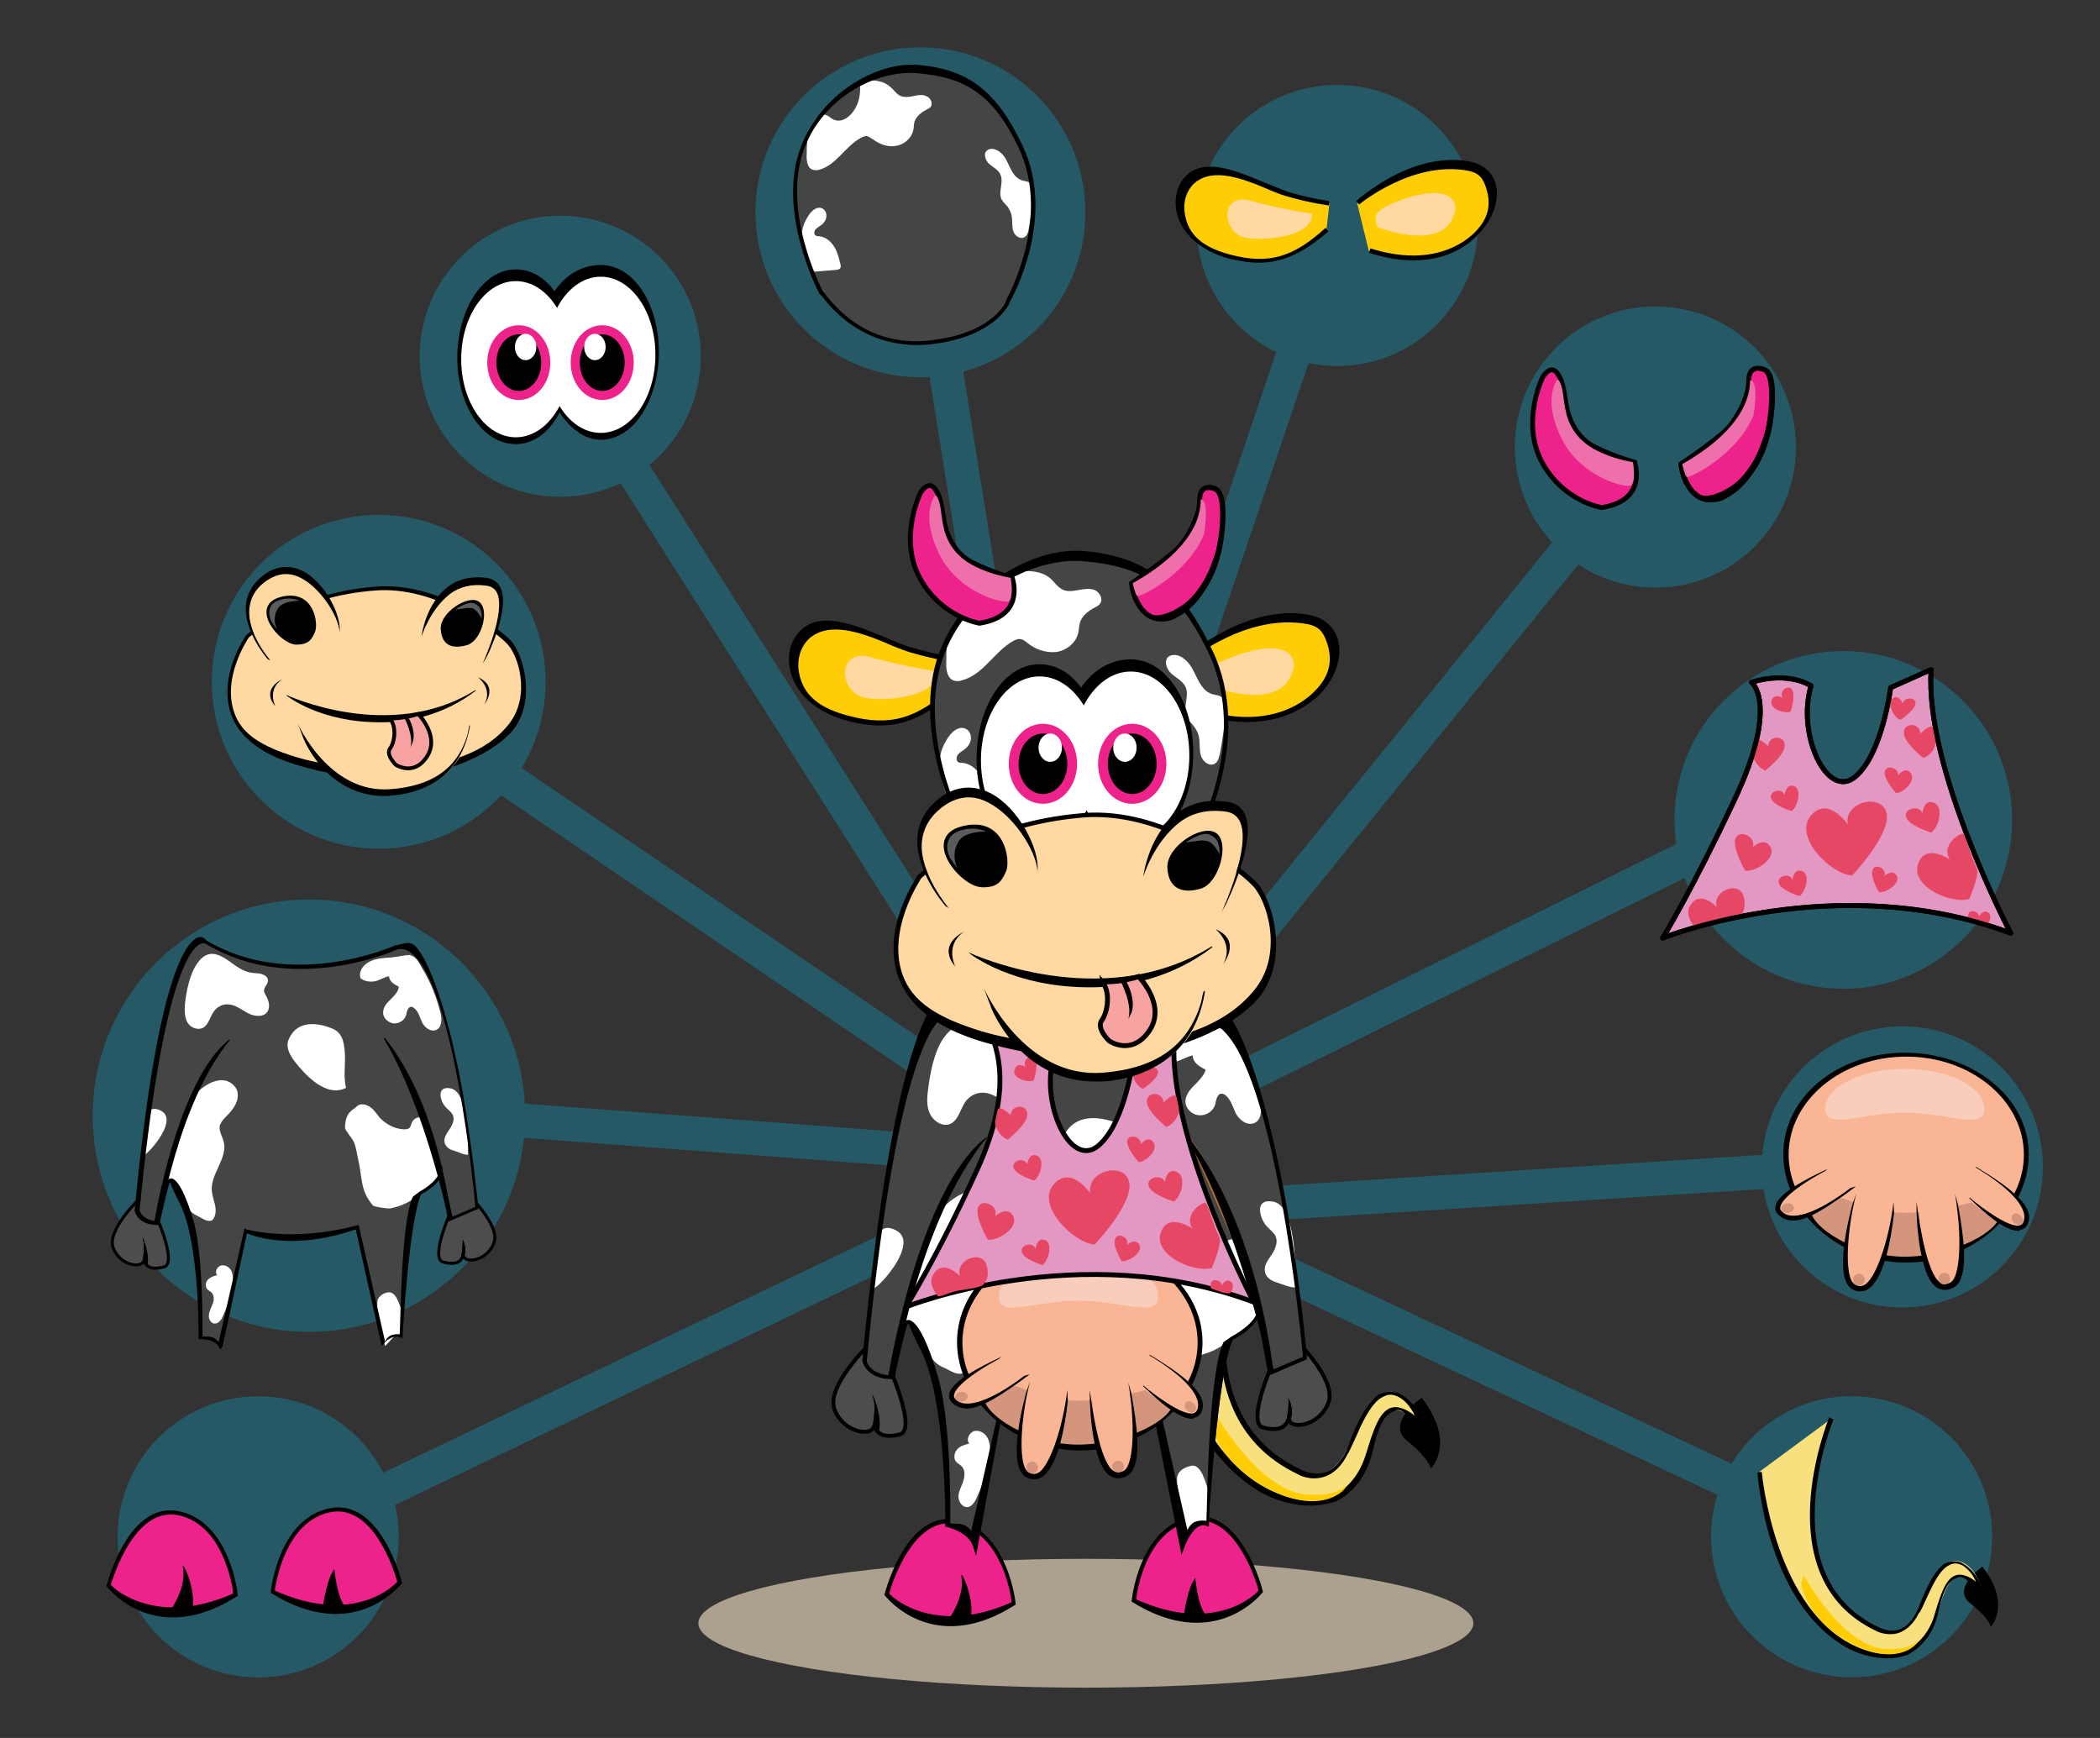 <?xml version="1.0" encoding="utf-8"?>
<!-- Generator: Adobe Illustrator 22.1.0, SVG Export Plug-In . SVG Version: 6.00 Build 0)  -->
<svg version="1.1" id="stripes" xmlns="http://www.w3.org/2000/svg" xmlns:xlink="http://www.w3.org/1999/xlink" x="0px" y="0px"
	 viewBox="0 0 430.3 356.1" style="enable-background:new 0 0 430.3 356.1;" xml:space="preserve">
<rect x="0" y="0" width="430.3" height="356.1" fill="#333333" stroke="none"/>
<style type="text/css">
	.st0{fill:#ACA08E;}
	.st1{opacity:0.3;}
	.st2{fill:#00B3DB;}
	.st3{fill:none;stroke:#00B3DB;stroke-width:7;stroke-miterlimit:10;}
	.st4{fill:#F7E07D;}
	.st5{fill:#FFCD05;}
	.st6{fill:#4D4D4F;stroke:#000000;stroke-width:0.795;stroke-miterlimit:10;}
	.st7{fill:#ED228B;}
	.st8{fill:#444545;}
	.st9{fill:#FFFFFF;}
	.st10{fill:#BA6E29;}
	.st11{fill:#4D4D4F;stroke:#000000;stroke-width:0.612;stroke-miterlimit:10;}
	.st12{fill:#FAB594;}
	.st13{fill:#D3957C;}
	.st14{fill:#F8CDBC;}
	.st15{fill:#FFD8A2;}
	.st16{fill:#ED238B;stroke:#ED238B;stroke-width:4;stroke-miterlimit:10;}
	.st17{fill:#ED238B;stroke:#ED238B;stroke-width:3.719;stroke-miterlimit:10;}
	.st18{fill:#E298C2;stroke:#000000;stroke-linecap:round;stroke-linejoin:round;stroke-miterlimit:10;}
	.st19{fill:#78993D;stroke:#000000;stroke-miterlimit:10;}
	.st20{fill:#E64765;}
	.st21{fill:none;stroke:#000000;stroke-linecap:round;stroke-linejoin:round;stroke-miterlimit:10;}
	.st22{fill:none;stroke:#000000;stroke-miterlimit:10;}
	.st23{stroke:#000000;stroke-miterlimit:10;}
	.st24{fill:#5A5B5D;}
	.st25{fill:#F7A3A2;stroke:#000000;stroke-miterlimit:10;}
	.st26{fill:#F7A3A2;}
	.st27{stroke:#000000;stroke-width:0.78;stroke-miterlimit:10;}
	.st28{fill:#F7A3A2;stroke:#000000;stroke-width:0.78;stroke-miterlimit:10;}
	.st29{fill:#ED238B;stroke:#000000;stroke-miterlimit:10;}
	.st30{fill:#EE70AB;}
</style>
<ellipse class="st0" cx="222.5" cy="332.6" rx="79.4" ry="13.2"/>
<g class="st1">
	<circle class="st2" cx="63.3" cy="228.6" r="44.3"/>
	<circle class="st2" cx="52.9" cy="314.9" r="28.8"/>
	<circle class="st2" cx="77.6" cy="139.7" r="34.2"/>
	<circle class="st2" cx="114.8" cy="73" r="28.8"/>
	<circle class="st2" cx="188.6" cy="43.5" r="33.8"/>
	<circle class="st2" cx="274" cy="46.2" r="28.8"/>
	<circle class="st2" cx="339.2" cy="91.6" r="28.8"/>
	<circle class="st2" cx="377.7" cy="168" r="34.6"/>
	<circle class="st2" cx="389.8" cy="239.1" r="28.8"/>
	
		<ellipse transform="matrix(0.16 -0.987 0.987 0.16 7.884 639.059)" class="st2" cx="379.5" cy="314.9" rx="28.8" ry="28.8"/>
	<polyline class="st3" points="52.9,317.9 219.6,238.1 88.4,228.2 	"/>
	<polyline class="st3" points="77.6,141.7 219.6,238.1 114.8,73 	"/>
	<polyline class="st3" points="188.6,43.5 216.3,216.5 274,46.2 	"/>
	<polyline class="st3" points="338,92.1 219.6,238.1 372.1,162.7 	"/>
	<polyline class="st3" points="396.1,237.9 236.2,248.1 372.1,311.9 	"/>
</g>
<path d="M291.3,286.4c0,0-7.5,5.2-3,8.8c4.5,3.6,4.9,5.7,4.9,5.7S298.5,295.7,291.3,286.4z"/>
<g>
	<path class="st4" d="M255.2,250.6c0,0-16,38,11.2,50.8c0,0,5.8,3.2,9.4-4.1c0-0.1,0.1-0.2,0.2-0.3c1.1-2.1,2.1-4.6,3.2-6.7
		c1.2-2.2,2.5-4,4.3-4.8c3.5-1.5,7,2.6,7.6,6.3c0,0-3.5-3.6-5.9-2.7s-3.6,5.7-5,9.9c-1.3,4.3-6.6,12.4-18.5,7.6
		c-21-8.4-24-42.9-24-42.9"/>
	<path d="M268.5,308.5c-3.9,0-7.5-1.3-9.9-2.6c-19.6-11.1-21.5-41.9-21.5-42.3l1.1-0.1c0,0.3,3.2,34.3,23.6,42.5
		c4.4,1.8,8.2,1.9,11.4,0.4c3.5-1.6,5.5-5,6.4-7.6l0.4-1.2c1.3-4.2,2.5-8.2,4.9-9.1c1.7-0.6,3.7,0.5,5,1.6c-0.7-1.6-1.9-3.1-3.2-3.8
		c-1.1-0.6-2.1-0.7-3.1-0.2c-1.4,0.6-2.6,2-4,4.6c-0.6,1.1-1.2,2.4-1.7,3.6c-0.5,1.1-1,2.2-1.5,3.2c0,0.1-0.1,0.1-0.1,0.2
		c0,0,0,0.1-0.1,0.1c-1.2,2.5-2.9,4.2-4.9,4.8c-2.8,0.9-5.2-0.4-5.3-0.5c-27.3-12.9-11.6-51.1-11.4-51.5l1,0.4
		c-0.2,0.4-15.5,37.7,10.9,50.1c0,0,2.1,1.2,4.5,0.7c4-0.8,5.6-6.3,6-7.5c1.5-3.6,2.8-6,4.9-8.1c1-1,3.6-1.4,5-0.6
		c2.1,1.1,4.1,3.6,4.6,6.2l0.3,1.8l-1.2-1.3c-0.9-0.9-3-3.9-4.6-3.3c-1.9,0.7-3.3,1.7-4.9,9.1l-0.4,1.2c-0.9,2.8-3.2,6.5-6.9,8.3
		C272.2,308.1,270.4,308.5,268.5,308.5z"/>
</g>
<path class="st5" d="M248.3,288.5c0,0,9.8,18,20.5,17.8c0,0,4.5,0.2,6.5-1.5s-2.2,6-13.4,1.2c-11.6-5-13.6-13.5-14.1-14.5
	S248.3,288.5,248.3,288.5z"/>
<g>
	<path d="M406.2,321c0,0-6.4,4.4-2.5,7.5c3.9,3,4.2,4.8,4.2,4.8S412.3,328.9,406.2,321z"/>
	<g>
		<path class="st4" d="M375.5,290.5c0,0-13.6,32.3,9.5,43.2c0,0,5,2.7,8-3.5c0-0.1,0.1-0.2,0.1-0.3c0.9-1.7,1.8-3.9,2.7-5.7
			c1-1.9,2.1-3.4,3.6-4.1c3-1.3,5.9,2.2,6.5,5.3c0,0-3-3.1-5-2.3c-2,0.8-3.1,4.8-4.2,8.4S391.1,342,381,338
			c-17.8-7.2-20.4-36.5-20.4-36.5"/>
		<path d="M386.8,339.8c-3.3,0-6.4-1.1-8.4-2.2c-16.7-9.5-18.2-35.6-18.3-35.9l0.9-0.1c0,0.3,2.7,29.1,20.1,36.1
			c3.7,1.5,7,1.6,9.7,0.3c2.9-1.4,4.7-4.3,5.4-6.5l0.3-1c1.1-3.6,2.1-7,4.2-7.7c1.4-0.5,3.1,0.4,4.2,1.3c-0.6-1.4-1.6-2.6-2.7-3.3
			c-0.9-0.5-1.8-0.6-2.6-0.2c-1.2,0.5-2.2,1.7-3.4,3.9c-0.5,1-1,2-1.5,3.1c-0.4,0.9-0.8,1.8-1.3,2.7l-0.1,0.1c0,0,0,0.1-0.1,0.1
			c-1.1,2.2-2.5,3.5-4.2,4.1c-2.3,0.7-4.4-0.3-4.5-0.4c-23.2-10.9-9.8-43.4-9.7-43.8l0.9,0.4c-0.1,0.3-13.1,32,9.2,42.6
			c0,0,1.8,1,3.8,0.6c3.4-0.7,4.7-5.4,5.1-6.3c1.3-3.1,2.3-5.1,4.1-6.9c0.9-0.9,3.1-1.2,4.2-0.5c1.8,1,3.5,3,3.9,5.3l0.2,1.5
			l-1.1-1.1c-0.8-0.8-2.5-3.4-3.9-2.8c-1.6,0.6-2.8,1.4-4.2,7.8l-0.3,1c-0.7,2.4-2.7,5.5-5.9,7.1
			C389.9,339.4,388.4,339.8,386.8,339.8z"/>
	</g>
	<path class="st5" d="M369.6,322.8c0,0,8.3,15.3,17.4,15.1c0,0,3.8,0.2,5.5-1.3s-1.9,5.1-11.3,1c-9.9-4.2-11.6-11.4-12-12.3
		C368.8,324.5,369.6,322.8,369.6,322.8z"/>
</g>
<path class="st6" d="M265.2,274.2c0,0,8.8,8.5,7,13.2s-7.2,5.4-7.9,3.8c-0.7-1.6,0.3,2.8-5.5,1.3c-3.3-0.9,1.6-12.3,1.6-12.3
	S264.4,281.9,265.2,274.2z"/>
<path class="st6" d="M178,275.6c0,0-8.8,8.5-7,13.2s7.2,5.4,7.9,3.8c0.7-1.6-0.3,2.8,5.5,1.3c3.3-0.9-1.6-12.3-1.6-12.3
	S178.9,283.3,178,275.6z"/>
<g>
	<path class="st7" d="M232.3,327.9c0,0,1.4-14.3,11.5-16.7c10.1-2.3,14.5,14.7,14.5,14.7S249.2,338.4,232.3,327.9z"/>
	<path d="M245.2,332.5c-3.7,0-8.1-1.1-13.1-4.2l-0.2-0.1v-0.3c0-0.1,1.5-14.7,11.8-17c10.4-2.4,14.9,14.3,15,15l0.1,0.2l-0.1,0.2
		C258.6,326.4,253.9,332.5,245.2,332.5z M232.8,327.7c15.5,7,23.9-0.4,25.1-1.8c-0.5-1.9-4.9-16.3-14-14.2
		C234.9,313.8,233,325.8,232.8,327.7z"/>
</g>
<g>
	<path class="st7" d="M207.7,328.6c0,0-1.4-14.3-11.5-16.7c-10.1-2.3-14.5,14.7-14.5,14.7S190.8,339,207.7,328.6z"/>
	<path d="M194.8,333.2c-8.7,0-13.4-6.2-13.5-6.3l-0.1-0.2l0.1-0.2c0.2-0.7,4.6-17.4,15-15c10.3,2.4,11.8,16.9,11.8,17v0.3l-0.2,0.1
		C202.9,332.1,198.5,333.2,194.8,333.2z M182.2,326.5c1.2,1.5,10.1,8.5,25.1,1.8c-0.2-1.9-2.2-14-11.1-16
		C187.1,310.3,182.7,324.7,182.2,326.5z"/>
</g>
<g>
	<path d="M183.3,282.3L182,282c0.1-0.3,6.1-38.2,20.1-49v0.2C188,250.5,183.3,282,183.3,282.3z"/>
</g>
<path d="M178.8,292.2c0,0,0.8-3.7,0.1-5.9c-0.7-2.2,2,3.7,1.2,6.8C180.1,293.2,179.2,292.2,178.8,292.2z"/>
<path d="M263.6,291.3c-0.1,0.2,0.6-2.8,0.4-4.8c0,0,1.4,2.4,0.3,4.6C264.3,291.1,263.9,290.4,263.6,291.3z"/>
<path d="M194,332.4c0,0,3.8-5,3-9.3c-0.4-2.2,3,4.8,1.8,8.7C198.8,331.7,197.3,332.7,194,332.4z"/>
<path d="M242.5,331.5c0,0,0.7-5.9,2.4-8.2c0,0,0.7,7.6,3,8.2C247.9,331.5,245,332.3,242.5,331.5z"/>
<g>
	<g>
		<path class="st7" d="M48.3,326.8c0,0-1.4-14.3-11.5-16.7c-10.1-2.3-14.5,14.7-14.5,14.7S31.4,337.2,48.3,326.8z"/>
		<path d="M35.4,331.4c-8.7,0-13.4-6.2-13.5-6.3l-0.1-0.2l0.1-0.2c0.2-0.7,4.6-17.4,15-15c10.3,2.4,11.8,16.9,11.8,17v0.3l-0.2,0.1
			C43.5,330.3,39.1,331.4,35.4,331.4z M22.7,324.7c1.2,1.5,10.1,8.5,25.1,1.8c-0.2-1.9-2.2-14-11.1-16
			C27.7,308.5,23.3,322.9,22.7,324.7z"/>
	</g>
	<path d="M34.5,330.6c0,0,3.8-5,3-9.3c-0.4-2.2,3,4.8,1.8,8.7C39.4,329.9,37.9,330.9,34.5,330.6z"/>
</g>
<g>
	<g>
		<path class="st7" d="M55.9,326.1c0,0,1.4-14.3,11.5-16.7c10.1-2.3,14.5,14.7,14.5,14.7S72.8,336.6,55.9,326.1z"/>
		<path d="M68.8,330.7c-3.7,0-8.1-1.1-13.1-4.2l-0.2-0.1v-0.3c0-0.1,1.5-14.7,11.8-17c10.4-2.4,14.9,14.3,15,15l0.1,0.2l-0.1,0.2
			C82.2,324.5,77.5,330.7,68.8,330.7z M56.3,325.9c15.5,7,23.9-0.4,25.1-1.8c-0.5-1.9-4.9-16.3-14-14.2
			C58.5,312,56.6,324,56.3,325.9z"/>
	</g>
	<path d="M66.1,329.7c0,0,0.7-5.9,2.4-8.2c0,0,0.7,7.6,3,8.2C71.4,329.7,68.6,330.5,66.1,329.7z"/>
</g>
<path class="st8" d="M195.6,207.5c0,0-10.7-8.3-18.3,71.3c0,0,0.7,3.3,5.7,3.3c0,0,2.2-10.5,2.8-11.2c1-1,3.5,1.8,6.2,11.5
	s2.3,30,2.3,30s4.7,1,5.7,4.3l6.3-32.7c0,0,11,5.7,29.7-1l6.7,33.7c0,0,2-5.7,5-4.7c0,0,1.7-31,5-38c0,0,7.3-3.7,5.3-8l2.7,15l7-3
	c0,0-6.3-72-21.3-69.3C246.3,208.8,218.9,221.5,195.6,207.5z"/>
<path class="st9" d="M261.3,255.7c-0.6,1.7-2.5,3.1-2.1,4.9c0.2,1.1,1.2,1.8,2.2,2.1s3,1.2,4.1,1.1c0-4.7-0.1-16.9-4.7-17.6
	c-3.5-0.6-2.8,2.7-1.8,4.3C260,252.3,262.4,252.7,261.3,255.7z"/>
<path class="st9" d="M203.2,245.5c1,1.1,1.2,2.8,0.7,4.2c-0.5,1.4-1.4,2.6-2.5,3.6c-0.9,0.9-1.9,1.8-2,3c-0.2,1.3,0.7,2.5,1,3.8
	c1.3,4.5-3.5,8.6-3.2,13.3c0.1,1.4,0.6,2.7,0.9,4.1c0.2,1.4,0.1,2.9-0.9,3.9c-1.4,0.4-2.6-0.7-3.9-1.2c-3.7-1.6-3.5-5.8-5.7-7.3
	c-0.4-0.3-1-1.4-1.2-1.9c-0.5-0.8-1.1,2-1,1.1c1.2-7.2,2.9-14.9,5.7-21.6C192.8,246.7,199.4,241.3,203.2,245.5z"/>
<path class="st9" d="M235.7,251.1c0.9-1,2.5-0.8,3.6,0s1.8,1.9,2.6,2.9c1.6,1.8,4,2.9,6.4,3.1c0.6,0,1.2,0,1.6-0.4s0.4-0.9,0.6-1.4
	c0.5-1.3,2.5-1.9,3.3-0.8c0.3,0.3,0.4,0.7,0.5,1.1c0.9,2.8,1.8,5.6,2.7,8.4c0.4,1.2,0,1.8,0.8,2.8c1.8,2.4-2.4,5-4.2,6.5
	c-2.4,1.9-4.4,3.8-8.8,4.6c-0.7,0.1,0.2,0.5-0.5,0.4c-0.6-0.1-3.8-0.7-4.1-1.1c-3.4-4-2.7-7-3.9-12.2c-0.4-1.6-0.5-3.2-1.2-4.7
	c-0.3-0.7-2.4-3.2-2.4-3.7C232.8,256,235,251.8,235.7,251.1z"/>
<g>
	<path d="M183.3,282.3L182,282c0.1-0.3,6.1-38.2,20.1-49v0.2C188,250.5,183.3,282,183.3,282.3z"/>
</g>
<g>
	<path class="st10" d="M257.9,266.2c0,0-6.3-24-14.7-33.7"/>
	<path d="M260.1,280.8c-0.1-0.2-5.8-29-17.2-48l0.4-0.1c14.8,18.8,17.4,47.6,17.7,48.6L260.1,280.8z"/>
</g>
<path d="M178.8,292.2c0,0,0.8-3.7,0.1-5.9c-0.7-2.2,2,3.7,1.2,6.8C180.1,293.2,179.2,292.2,178.8,292.2z"/>
<path d="M263.6,291.3c-0.1,0.2,0.6-2.8,0.4-4.8c0,0,1.4,2.4,0.3,4.6C264.3,291.1,263.9,290.4,263.6,291.3z"/>
<path class="st9" d="M250.1,210.4c-1.3,2.5-5.7,3-5.7,5.8c0,3,4.9,3.1,6.7,5.6c0.8,1.2,0.9,2.7,1.4,4.1c0.5,1.3,2.2,2.5,3.4,1.6
	c0.4-3.9-4.4-9.7-6.5-14.5"/>
<path class="st9" d="M244.6,211.4c-1.9,0.2-3.9,0.3-5.5,1.1c-1.7,0.9-2.9,2.7-2.2,4.4c1.2,0.8,2.8,1,4.2,0.6
	c1.6-0.5,3.3-1.8,4.8-1.1c1.2,0.5,1.5,2.1,1,3.2s-1.4,2-2.3,2.9s-1.7,2-1.7,3.2c0,1.4,1.3,2.7,2.7,2.8c1.5,0.2,3-0.8,3.4-2.2
	c0.2-0.9,0.4-2.3,1.4-2.2c0.3,0,0.5,0.2,0.7,0.3c1.1,0.9,1.5,2.4,2.1,3.7c0.7,1.3,2.1,2.5,3.6,2.1c1.7-0.5,1.8-2.8,1.4-4.4
	c-1-4.2-2.6-8.3-4.9-12.1C250.6,209.2,249.7,211,244.6,211.4z"/>
<path class="st9" d="M190.1,223.8c-0.2,1.6-0.2,3.3,0.6,4.7c0.8,1.4,2.5,2.4,4,1.8c1.8-0.8,2.1-3.3,3.3-4.8c0.9-1.1,2.3-1.7,3.6-1.6
	c1.9,0.1,3.5,1.5,5.1,2.3c1.7,0.9,4.1,1.1,5.2-0.5c0.8-1.2,0.4-2.8-0.3-4.1c-0.3-0.5-0.6-1-0.6-1.6c0-1,1-1.7,1.1-2.7
	c0-1.5-1.9-2-3.4-2c-2.9-0.1-4.7-1.5-7-3.2c-3-2.1-5.7-3.1-8.3,0.5C191.3,215.6,190.5,220.3,190.1,223.8z"/>
<path class="st9" d="M229.8,230.5c2.7,1.2,2.9,4.6,3,7.4c0.1,2.7-0.4,5.5,0.2,8.2c-4.4,2.4-9.4-1.9-12.6-5.7c-1.7-2-3.7-4.6-2.7-7
	C220.6,225.9,229.8,230.5,229.8,230.5z"/>
<path class="st9" d="M202.4,294.7c-0.5-1-1.6-1.7-2.7-1.5c-1.1,0.3-1.8,1.7-1.1,2.6c-0.9,0.2-1.9,0.5-2.5,1.2s-0.8,1.9-0.1,2.6
	c0.3,0.3,0.7,0.5,1,0.8c0.8,0.7,0.7,2,0.4,3c-0.3,1-0.9,2-1,3c-0.1,1.1,0.6,2.3,1.6,2.4c1.1,0.1,1.8-1.1,2.2-2.1
	C201.5,303.9,203.9,297.8,202.4,294.7z"/>
<path class="st9" d="M179,263.8c0.6-2.8-1.3-14.8,4.6-11.7C188.9,254.8,178.7,265.3,179,263.8z"/>
<path class="st9" d="M241.4,307.5c-0.1-1.2-0.1-2.3-0.2-3.5c0-0.6-0.1-1.2,0.1-1.7c0.3-0.9,1.2-1.5,2.2-1.8c0.3-0.1,0.7-0.2,1-0.2
	c0.9,0.1,1.5,1,1.9,1.8c1.2,2.7,2,6,1.1,8.8c-0.2,0.7,0,0.2-0.1,0.3c-0.1,0.1,0.1,0.5,0,0.5c-0.7,0-1.8,0.1-2.3,0.7
	c-0.7,0.8-1.4,1.5-2.1,2.3c-0.7-3.3-1.6-6.5-2.6-9.7"/>
<path d="M200,318.8l-0.6-1.9c-0.9-3-5.3-4-5.3-4l-0.4-0.1v-0.4c0-0.2,0.2-25.5-5-35.7c-4-7.8-1.7-5.2-2.5-5.4c-0.1,0-0.1,0-0.2,0
	c-0.4,0.6-1.8,6.7-2.7,10.9l-0.1,0.4h-0.4c-5.3,0-6.1-3.7-6.1-3.7v-0.1v-0.1c5.6-58.6,12.9-73.4,16.7-75c1.3-0.5,2.2,3.2,2.3,3.4
	c22.8,13.7,49.9,1.4,50.2,1.3h0.1c1.5-0.3,3.4-2.5,4.8-1.4c3.8,3,9.2,19.3,12.9,40.5c2.8,15.7,4.1,30.5,4.1,30.7v0.3l-7.9,3.4
	l-2.1-11.9c-1.3,2.4-4.4,4.2-5.2,4.5c-3.2,7.1-4.9,37.4-4.9,37.7v0.6l-0.6-0.2c-2.5-0.8-4.4,4.3-4.4,4.4l-0.6,1.6l-6.9-34.8
	c-16.2,5.6-26.5,2.1-29,1.1L200,318.8z M194.7,312.1c1,0.3,2.9-0.4,4.3,1.6l6.9-30.3l0.6,0.3c0.1,0.1,12,3.5,29.3-1l0.5-0.2l7,31
	c0.8-1.6,1.8-2.1,3.9-1.9c0.2-4.3,0.4-30.1,3.5-36.6l1.6-1.1l0.1-0.1c0.1,0,5.1-2.6,5.4-5.7l-1-5.4l1.2,4.1c0.3,0.7,0.4,1.2,0.3,1.8
	l2.6,12l6.1-2.6c-0.5-4.8-5.7-58.8-17.1-67.5c-1.2-0.9-2.4-1.3-3.6-1.1c-1.5,0.7-28.3,12.3-51.1-1.4l0,0c0,0-0.5-0.4-1.4,0
	c-2.9,1.3-10.4,10.9-16.2,70.9c0.1,0.4,0.9,2.7,4.8,2.9c0.7-3.4,2.3-10.4,2.9-11c0.3-0.3,0.7-0.4,1.1-0.3c1.7,0.5,3.9,4.9,5.9,12
	C194.8,291.3,194.8,309.3,194.7,312.1z"/>
<g>
	<path class="st11" d="M95.8,244.6c0,0,6.8,6.5,5.4,10.1c-1.4,3.6-5.5,4.1-6.1,2.9s0.3,2.2-4.3,1c-2.6-0.7,1.2-9.5,1.2-9.5
		S95.1,250.5,95.8,244.6z"/>
	<path class="st11" d="M28.6,245.6c0,0-6.8,6.5-5.4,10.1c1.4,3.6,5.5,4.1,6.1,2.9s-0.3,2.2,4.3,1c2.6-0.7-1.2-9.5-1.2-9.5
		S29.2,251.6,28.6,245.6z"/>
	<g>
		<path d="M32.6,250.8l-1-0.2c0-0.2,4.7-29.4,15.5-37.7v0.2C36.3,226.3,32.7,250.6,32.6,250.8z"/>
	</g>
	<path d="M29.2,258.5c0,0,0.6-2.9,0.1-4.5c-0.5-1.7,1.5,2.8,0.9,5.3C30.2,259.2,29.5,258.5,29.2,258.5z"/>
	<path d="M94.5,257.7c-0.1,0.2,0.4-2.2,0.3-3.7c0,0,1.1,1.9,0.2,3.6C95.1,257.6,94.8,257.1,94.5,257.7z"/>
	<path class="st8" d="M42.1,193.2c0,0-8.2-6.4-14.1,55c0,0,0.5,2.6,4.4,2.6c0,0,1.7-8.1,2.2-8.6c0.7-0.7,2.7,1.4,4.8,8.9
		c2.1,7.5,1.8,23.1,1.8,23.1s3.6-0.2,4.4,2.3l4.9-24.2c0,0,8.5,4.4,22.9-0.8l5.1,23.9c0,0,1.5-2.4,3.9-1.6c0,0,1.3-23.9,3.9-29.3
		c0,0,5.6-2.8,4.1-6.2l2.1,11.6l5.4-2.3c0,0-4.9-55.5-16.4-53.4C81.2,194.2,60.1,204,42.1,193.2z"/>
	<path class="st9" d="M92.7,230.3c-0.5,1.3-1.9,2.4-1.6,3.8c0.2,0.8,0.9,1.4,1.7,1.6s2.3,1,3.1,0.9c0-3.6-0.1-13-3.6-13.6
		c-2.7-0.5-2.2,2.1-1.4,3.3C91.8,227.7,93.6,228.1,92.7,230.3z"/>
	<path class="st9" d="M48,222.5c0.8,0.8,0.9,2.1,0.5,3.2s-1.1,2-1.9,2.8c-0.7,0.7-1.4,1.4-1.6,2.3c-0.1,1,0.5,2,0.8,3
		c1,3.4-2.7,6.7-2.4,10.2c0.1,1.1,0.5,2.1,0.7,3.1c0.2,1.1,0.1,2.3-0.7,3c-1.1,0.3-2-0.5-3-1c-2.8-1.2-2.7-4.5-4.4-5.6
		c-0.3-0.2-0.7-1.1-1-1.4c-0.4-0.6-0.9,1.5-0.8,0.8c0.9-5.6,2.2-11.4,4.4-16.6C39.9,223.4,45.1,219.3,48,222.5z"/>
	<path class="st9" d="M73,226.8c0.7-0.8,1.9-0.6,2.8,0s1.4,1.5,2,2.2c1.3,1.4,3.1,2.3,4.9,2.4c0.4,0,0.9,0,1.2-0.3s0.3-0.7,0.5-1.1
		c0.4-1,1.9-1.5,2.6-0.6c0.2,0.2,0.3,0.6,0.4,0.9c0.7,2.2,1.4,4.3,2,6.5c0.3,0.9,0,1.4,0.6,2.2c1.4,1.8-1.8,3.8-3.2,5
		c-1.8,1.5-3.4,2.9-6.8,3.6c-0.5,0.1-3.3-0.3-3.6-0.6c-2.6-3.1-2.1-5.4-3-9.4c-0.3-1.2-0.4-2.5-0.9-3.6c-0.2-0.6-1.8-2.4-1.8-2.9
		C70.7,227.7,72.5,227.4,73,226.8z"/>
	<g>
		<path d="M32.6,250.8l-1-0.2c0-0.2,4.7-29.4,15.5-37.7v0.2C36.3,226.3,32.7,250.6,32.6,250.8z"/>
	</g>
	<g>
		<path class="st10" d="M78.9,212.5"/>
		<path class="st10" d="M90.2,238.4"/>
		<path d="M91.8,249.7c0-0.2-4.5-22.3-13.2-37h0.3c11.4,14.4,13.4,36.7,13.6,37.4L91.8,249.7z"/>
	</g>
	<path d="M29.2,258.5c0,0,0.6-2.9,0.1-4.5c-0.5-1.7,1.5,2.8,0.9,5.3C30.2,259.2,29.5,258.5,29.2,258.5z"/>
	<path d="M94.5,257.7c-0.1,0.2,0.4-2.2,0.3-3.7c0,0,1.1,1.9,0.2,3.6C95.1,257.6,94.8,257.1,94.5,257.7z"/>
	<path class="st9" d="M84.1,195.4c-1,1.9-4.4,2.3-4.4,4.5c0,2.3,3.8,2.4,5.1,4.3c0.6,0.9,0.7,2.1,1.1,3.1c0.4,1,1.7,1.9,2.6,1.2
		c0.3-3-3.4-7.4-5-11.2"/>
	<path class="st9" d="M79.9,196.2c-1.5,0.1-3,0.2-4.3,0.9c-1.3,0.7-2.2,2.1-1.7,3.4c0.9,0.6,2.1,0.8,3.2,0.5
		c1.3-0.4,2.5-1.4,3.7-0.8c0.9,0.4,1.1,1.6,0.8,2.5s-1.1,1.6-1.8,2.3c-0.7,0.7-1.3,1.5-1.3,2.5c0,1.1,1,2,2.1,2.2
		c1.1,0.1,2.3-0.6,2.6-1.7c0.2-0.7,0.3-1.7,1.1-1.7c0.2,0,0.4,0.1,0.6,0.3c0.9,0.7,1.1,1.9,1.6,2.9s1.6,1.9,2.7,1.6
		c1.3-0.4,1.4-2.1,1.1-3.4c-0.8-3.2-2-6.4-3.8-9.3C84.5,194.5,83.8,195.9,79.9,196.2z"/>
	<path class="st9" d="M37.9,205.7c-0.1,1.2-0.1,2.5,0.4,3.6s1.9,1.8,3.1,1.4c1.4-0.6,1.6-2.5,2.6-3.7c0.7-0.8,1.7-1.3,2.8-1.2
		c1.5,0.1,2.7,1.1,4,1.8c1.3,0.7,3.2,0.9,4-0.3c0.6-0.9,0.3-2.2-0.2-3.1c-0.2-0.4-0.5-0.8-0.5-1.2c0-0.8,0.8-1.3,0.8-2.1
		c0-1.1-1.5-1.5-2.6-1.5c-2.2-0.1-3.6-1.2-5.4-2.5c-2.3-1.6-4.4-2.4-6.4,0.4C38.9,199.4,38.2,203,37.9,205.7z"/>
	<path class="st9" d="M68.4,210.9c2.1,1,2.2,3.6,2.3,5.7c0,2.1-0.3,4.2,0.2,6.3c-3.4,1.8-7.2-1.4-9.7-4.4c-1.3-1.5-2.8-3.5-2.1-5.4
		C61.4,207.4,68.4,210.9,68.4,210.9z"/>
	<path class="st9" d="M47.4,260.4c-0.4-0.8-1.3-1.3-2.1-1.1c-0.8,0.2-1.4,1.3-0.8,2c-0.7,0.1-1.4,0.4-1.9,0.9s-0.6,1.4-0.1,2
		c0.2,0.2,0.6,0.4,0.8,0.6c0.6,0.6,0.6,1.5,0.3,2.3s-0.7,1.5-0.8,2.3s0.4,1.8,1.2,1.8s1.4-0.8,1.7-1.6
		C46.7,267.5,48.5,262.7,47.4,260.4z"/>
	<path class="st9" d="M29.4,236.6c0.4-2.2-1-11.4,3.6-9C37,229.7,29.1,237.8,29.4,236.6z"/>
	<path class="st9" d="M77.4,270.3c0-0.9-0.1-1.8-0.1-2.7c0-0.4,0-0.9,0.1-1.3c0.3-0.7,1-1.2,1.7-1.4c0.2-0.1,0.5-0.1,0.8-0.1
		c0.7,0.1,1.2,0.8,1.5,1.4c1,2.1,1.5,4.6,0.9,6.8c-0.2,0.5,0,0.2-0.1,0.2c-0.1,0.1,0.1,0.4,0,0.4c-0.6,0-1.4,0.1-1.7,0.5
		c-0.5,0.6-1.1,1.2-1.6,1.7c-0.5-2.5-1.2-5-2-7.5"/>
	<path d="M45.6,276l-0.5,0.5c-0.7-2.3-4.1-2.1-4.1-2.1l-0.3-0.1V274c0-0.2,0.2-19.6-3.9-27.5c-3.1-6-1.3-4-1.9-4.2
		c-0.1,0-0.1,0-0.1,0c-0.3,0.4-1.4,5.2-2.1,8.4l-0.1,0.3h-0.3c-4.1,0-4.7-2.8-4.7-2.9V248v-0.1c4.3-45.1,9.9-54.5,12.9-55.8
		c1-0.4,1.7,0.5,1.8,0.6c17.6,10.5,38.5,1.1,38.7,1h0.1c1.2-0.2,2.6-0.9,3.7-0.1c2.9,2.3,7.1,13.8,10,30.2
		c2.1,12.1,3.2,23.5,3.2,23.6v0.3l-6.1,2.6l-1.6-9.1c-1,1.9-3.4,3.2-4,3.5c-2.5,5.5-3.8,28.8-3.8,29v0.5L82,274
		c-1.9-0.6-3.4,1.3-3.4,1.4l-0.4,0.3l-5.3-23.8c-12.5,4.3-20.4,1.6-22.3,0.8L45.6,276z M41.5,273.8c0.8,0.2,2.2-0.3,3.3,1.2
		l5.3-23.3l0.4,0.2c0.1,0,9.3,2.7,22.6-0.8l0.4-0.1l5.4,23.9c0.6-1.2,1.4-1.6,3-1.5c0.2-3.3,0.3-23.2,2.7-28.2l1.2-0.9l0.1-0.1
		c0,0,3.9-2,4.2-4.4l-0.7-4.2l1,3.1c0.3,0.5,0.3,0.9,0.3,1.4l2,9.2l4.7-2c-0.3-3.7-4.4-45.3-13.1-52c-0.9-0.7-1.8-1-2.8-0.8
		c-1.1,0.5-21.8,9.5-39.3-1.1l0,0c0,0-0.4-0.3-1.1,0c-2.3,1-8,8.4-12.5,54.6c0.1,0.3,0.7,2.1,3.7,2.2c0.6-2.6,1.7-8,2.2-8.5
		c0.2-0.2,0.5-0.3,0.8-0.2c1.3,0.4,3,3.8,4.5,9.2C41.6,257.7,41.5,271.6,41.5,273.8z"/>
</g>
<ellipse class="st12" cx="221.3" cy="275.1" rx="24.6" ry="20.6"/>
<path d="M221.3,255c-13.3,0-24.1,9-24.1,20.1s10.8,20.1,24.1,20.1s24.1-9,24.1-20.1S234.6,255,221.3,255z M221.3,297.2
	c-13.9,0-25.2-10.5-25.2-22.2s11.1-20.8,24.9-20.8s25.4,9.1,25.4,20.8S235.2,297.2,221.3,297.2z"/>
<path class="st13" d="M201.5,285.9c0.2-7.1,9.8,1.3,19.5,1.1c12.8-0.2,18.8-5.8,19.5-0.4c0.6,4.1-9.9,9.4-19.6,9.4
	S201.4,290,201.5,285.9z"/>
<g>
	<path class="st12" d="M210.8,284.3c0,0-4.2,15.8-0.2,17.8c3.9,2.1,6.8-5.9,8-16.2"/>
	<path d="M211.9,303.1c-0.5,0-1.1-0.1-1.6-0.4c-4.2-2.2-0.4-16,0-17.5l0.8-2.2c-1.6,5.5-2.9,17.3-0.3,18.7c0.7,0.4,1.3,0.4,1.9,0.1
		c2.2-1.1,5-8.7,6-17l0.1,2.3c-0.7,6.2-2.3,14-5.6,15.7C212.8,303,212.3,303.1,211.9,303.1z"/>
</g>
<g>
	<path class="st12" d="M204.4,278c0,0-11.5,6-9.1,8.9s8.4,0.3,14.8-4.6"/>
	<path d="M198.2,288.6c-1.4,0-2.5-0.5-3.3-1.4c-0.4-0.5-0.5-1-0.4-1.6c0.6-3.2,9.8-7.1,10.7-7.6l-0.6,0.5c-2.4,1.2-8.7,5-9.1,7.3
		c-0.1,0.3,0,0.6,0.2,0.8c1.9,2.3,7.2,0.6,14.2-4.7l1.1-0.3C205.8,285.5,201.1,288.6,198.2,288.6z"/>
</g>
<g>
	<path class="st12" d="M234,284.3c0,0,9.9,8.4,11.7,5.1s-2.9-7.9-9.9-12"/>
	<path d="M244.2,290.7c-3.4,0-9.2-6-10-6.7l0.1-0.1c2,1.7,7.9,6.2,10.2,5.7c0.3-0.1,0.5-0.2,0.7-0.5c1.4-2.7-2.2-6.9-9.7-11.4
		l0.1-0.1c8.2,4.9,12.2,8.6,10.5,11.9c-0.3,0.5-0.8,0.9-1.4,1C244.5,290.7,244.4,290.7,244.2,290.7z"/>
</g>
<g>
	<path class="st12" d="M223.8,286c0,0,0.3,15.4,4.7,16.2c4.4,0.8,4.8-6.7,2.9-16.8"/>
	<path d="M229.1,302.9c-0.2,0-0.5,0-0.7-0.1c-4.7-0.9-5.1-15.1-5.1-16.8v-1.2c0.7,5.6,2.5,16.3,5.4,16.8c0.8,0.1,1.4,0,1.9-0.5
		c1.7-1.7,2-9.6,0.6-17.8l0.6,2.1c1.1,6.2,2.3,14-0.3,16.6C230.7,302.6,230,302.9,229.1,302.9z"/>
</g>
<ellipse transform="matrix(0.992 -0.126 0.126 0.992 -34.4 26.998)" class="st13" cx="196.9" cy="286.3" rx="1.3" ry="1"/>
<ellipse transform="matrix(0.707 -0.707 0.707 0.707 -132.418 256.962)" class="st13" cx="244" cy="288.3" rx="1" ry="1.3"/>
<circle class="st13" cx="211.5" cy="300.7" r="1.2"/>
<circle class="st13" cx="229.1" cy="300.5" r="1.2"/>
<path class="st14" d="M237.3,265.7c0,4.5-7.3,0.8-16.3,0.8s-16.3,3.7-16.3-0.8s7.3-8.2,16.3-8.2C230,257.6,237.3,261.2,237.3,265.7z
	"/>
<g>
	<ellipse class="st12" cx="390.6" cy="236.5" rx="24.6" ry="20.6"/>
	<path d="M390.6,216.5c-13.3,0-24.1,9-24.1,20.1s10.8,20.1,24.1,20.1c13.3,0,24.1-9,24.1-20.1S403.9,216.5,390.6,216.5z
		 M390.6,258.7c-13.9,0-25.2-10.5-25.2-22.2s11.1-20.8,24.9-20.8c13.8,0,25.4,9.1,25.4,20.8S404.5,258.7,390.6,258.7z"/>
	<path class="st13" d="M370.9,247.4c0.2-7.1,9.8,1.3,19.5,1.1c12.8-0.2,18.8-5.8,19.5-0.4c0.6,4.1-9.9,9.4-19.6,9.4
		C380.5,257.5,370.7,251.5,370.9,247.4z"/>
	<g>
		<path class="st12" d="M380.1,245.8c0,0-4.2,15.8-0.2,17.8c3.9,2.1,6.8-5.9,8-16.2"/>
		<path d="M381.2,264.6c-0.5,0-1.1-0.1-1.6-0.4c-4.2-2.2-0.4-16,0-17.5l0.8-2.2c-1.6,5.5-2.9,17.3-0.3,18.7c0.7,0.4,1.3,0.4,1.9,0.1
			c2.2-1.1,5-8.7,6-17l0.1,2.3c-0.7,6.2-2.3,14-5.6,15.7C382.2,264.5,381.7,264.6,381.2,264.6z"/>
	</g>
	<g>
		<path class="st12" d="M373.8,239.5c0,0-11.5,6-9.1,8.9s8.4,0.3,14.8-4.6"/>
		<path d="M367.5,250.1c-1.4,0-2.5-0.5-3.3-1.4c-0.4-0.5-0.5-1-0.4-1.6c0.6-3.2,9.8-7.1,10.7-7.6l-0.6,0.5c-2.4,1.2-8.7,5-9.1,7.3
			c-0.1,0.3,0,0.6,0.2,0.8c1.9,2.3,7.2,0.6,14.2-4.7l1.1-0.3C375.1,247,370.4,250.1,367.5,250.1z"/>
	</g>
	<g>
		<path class="st12" d="M403.3,245.8c0,0,9.9,8.4,11.7,5.1s-2.9-7.9-9.9-12"/>
		<path d="M413.5,252.2c-3.4,0-9.2-6-10-6.7l0.1-0.1c2,1.7,7.9,6.2,10.2,5.7c0.3-0.1,0.5-0.2,0.7-0.5c1.4-2.7-2.2-6.9-9.7-11.4
			l0.1-0.1c8.2,4.9,12.2,8.6,10.5,11.9c-0.3,0.5-0.8,0.9-1.4,1C413.9,252.1,413.7,252.2,413.5,252.2z"/>
	</g>
	<g>
		<path class="st12" d="M393.2,247.5c0,0,0.3,15.4,4.7,16.2c4.4,0.8,4.8-6.7,2.9-16.8"/>
		<path d="M398.5,264.3c-0.2,0-0.5,0-0.7-0.1c-4.7-0.9-5.1-15.1-5.1-16.8v-1.2c0.7,5.6,2.5,16.3,5.4,16.8c0.8,0.1,1.4,0,1.9-0.5
			c1.7-1.7,2-9.6,0.6-17.8l0.6,2.1c1.1,6.2,2.3,14-0.3,16.6C400,264.1,399.3,264.3,398.5,264.3z"/>
	</g>
	<ellipse transform="matrix(0.992 -0.126 0.126 0.992 -28.213 47.956)" class="st13" cx="366.2" cy="247.7" rx="1.3" ry="1"/>
	<ellipse transform="matrix(0.707 -0.707 0.707 0.707 -55.543 365.455)" class="st13" cx="413.4" cy="249.8" rx="1" ry="1.3"/>
	<circle class="st13" cx="380.9" cy="262.2" r="1.2"/>
	<circle class="st13" cx="398.4" cy="262" r="1.2"/>
	<path class="st14" d="M406.6,227.2c0,4.5-7.3,0.8-16.3,0.8s-16.3,3.7-16.3-0.8s7.3-8.2,16.3-8.2S406.6,222.7,406.6,227.2z"/>
</g>
<g>
	<path class="st5" d="M243.1,135.2c0,0,12.1-11.1,25-8.7c12.9,2.4,3.4,27.4-22.3,19.3"/>
	<path d="M254.1,147.9c-2.5-0.1-5.3-0.6-8.4-1.6l0.3-1c13.5,4.3,20.9-1.1,23.4-3.7c3.2-3.2,3.6-6.4,2.6-9.6c-0.7-2.2-1.5-3.6-4-4.1
		c-12.5-2.4-24.4,7.5-24.5,7.6l-0.7-0.7c0.1-0.1,3.1-2.9,7.8-5.3c4.3-2.3,10.9-4.8,17.7-3.5c2.9,0.6,5,2.3,5.8,4.9
		c1.1,3.6-0.4,8.1-3.9,11.6C268,144.5,262.9,148.4,254.1,147.9z"/>
</g>
<path class="st15" d="M247.6,140.4c0,0,14.7,6,17.3-2.9c1.2-3.9-2.7-6.7-12.9-2.7C246,137.1,247.1,138.5,247.6,140.4z"/>
<g>
	<path class="st5" d="M196,135.3c0,0-4.2-0.6-9.4-2.1c-5.9-1.7-16-8.1-21.5-4.4c-5.6,3.9-4.2,15,8.6,18.4c8.7,2.3,14.5,0.4,21.7-6.2
		"/>
	<path d="M179,148.6c-1.7-0.1-3.4-0.4-5.3-0.9c-6.6-1.7-11-5.8-11.9-10.9c-0.6-3.4,0.6-6.6,3.2-8.4c4.2-2.9,10.8-0.1,16.6,2.3
		c1.9,0.8,3.8,1.6,5.3,2c5.1,1.5,9.3,2.1,9.3,2.1l-0.1,1c0,0-4.3-0.6-9.5-2.1c-1.6-0.5-3.4-1.2-5.4-2.1c-5.3-2.2-10.9-3.9-14.7-1.3
		c-2.2,1.5-3.3,4.4-2.8,7.4c0.8,4.7,4.1,7.4,10.3,9c8.4,2.2,13.9,0.6,21.2-6.1l0.7,0.7C189.9,146.8,185,149,179,148.6z"/>
</g>
<path class="st15" d="M192.1,137.6c0,0-6.7-1-13.9-3c-6-1.6-6.6,5.7-2.1,8C178.9,144.1,192.6,143.2,192.1,137.6z"/>
<g>
	<g>
		<path class="st5" d="M278.1,41.7c0,0,11.1-10.2,22.8-7.9c11.8,2.2,3.1,25.1-20.4,17.7"/>
		<path d="M288.2,53.3c-2.3-0.1-4.8-0.6-7.7-1.5l0.3-0.9c12.4,3.9,19.1-1,21.4-3.3c2.9-2.9,3.3-5.8,2.4-8.8c-0.6-2-1.3-3.3-3.7-3.8
			c-11.4-2.2-22.3,6.8-22.4,6.9l-0.6-0.7c0.1-0.1,2.9-2.6,7.1-4.9c3.9-2.1,9.9-4.4,16.1-3.2c2.7,0.5,4.6,2.1,5.3,4.4
			c1,3.3-0.4,7.4-3.6,10.6C300.9,50.2,296.2,53.8,288.2,53.3z"/>
	</g>
	<path class="st15" d="M282.2,46.5c0,0,13.4,5.4,15.8-2.7c1.1-3.6-2.5-6.1-11.8-2.5C280.8,43.5,281.8,44.7,282.2,46.5z"/>
	<g>
		<path class="st5" d="M272.4,41.7c0,0-3.8-0.5-8.6-1.9c-5.4-1.6-14.7-7.4-19.6-4c-5.1,3.5-3.8,13.7,7.8,16.8
			c8,2.1,13.3,0.4,19.8-5.6"/>
		<path d="M256.8,53.8c-1.5-0.1-3.2-0.4-4.9-0.8c-6-1.6-10.1-5.3-10.9-10c-0.5-3.1,0.6-6.1,2.9-7.7c3.9-2.7,9.9-0.1,15.2,2.1
			c1.8,0.7,3.4,1.4,4.8,1.9c4.6,1.4,8.5,1.9,8.5,1.9l-0.1,0.9c0,0-3.9-0.5-8.7-1.9c-1.4-0.4-3.1-1.1-4.9-1.9c-4.8-2-10-3.6-13.4-1.2
			c-2,1.4-3,4-2.5,6.8c0.7,4.3,3.7,6.8,9.4,8.3c7.7,2,12.7,0.6,19.4-5.5l0.6,0.7C266.8,52.1,262.3,54.1,256.8,53.8z"/>
	</g>
	<path class="st15" d="M268.8,43.8c0,0-6.1-0.9-12.7-2.7c-5.5-1.5-6,5.2-1.9,7.3C256.7,49.7,269.3,48.9,268.8,43.8z"/>
</g>
<path class="st8" d="M197.6,170.5c0,0-10.9-20.3-4.7-36.7c5.3-14,19.5-21.1,29-20.3c12,1,19.3,6,26,20c8.8,18.5-3.1,38.9-3.1,38.9
	s-2.4,11.2-19.2,12.8C208.8,186.9,199,171.6,197.6,170.5z"/>
<path class="st9" d="M194.5,130.3c-0.6,1-0.6,4-0.6,5.1c-0.1,1.6,0.1,3.7,1.7,4.1c0.5,0.1,1,0.1,1.5-0.1c4.3-1.1,6.6-5.8,10.4-8
	c0.5-0.3,1.2-0.6,1.8-0.4c0.5,0.1,0.9,0.5,1.3,0.8c1.6,1.3,3.8,2,5.8,1.8c2.1-0.3,4-1.8,4.5-3.8c0.2-0.8,0.2-1.6,0.4-2.3
	c0.5-1.4,1.7-2.3,3-3c0.4-0.2,0.8-0.4,1.1-0.8c0.7-0.9,0-2.3-1.1-2.8c-1-0.4-2.2-0.2-3.3,0c-1.1,0.2-2.3,0.4-3.3-0.1
	s-1.7-1.6-2.5-2.3c-2-1.7-4.9-1.6-7.5-1.4c0.1,1.7,0.1,3.5-0.4,5.1c-1.3,3.9-4.5,6.2-6.9,4.3C196.5,123.5,195.4,128.8,194.5,130.3z"
	/>
<path class="st9" d="M197.7,153.5c-0.5,0.4-1,0.6-1.4,1.1s-0.4,1.3,0.1,1.6c0.2,0.1,0.5,0.1,0.7,0.1c1.6,0.1,3,1.2,3.8,2.6
	s1.3,2.9,1.6,4.5c0.1,0.3,0.2,0.7,0,1c-0.2,0.4-0.7,0.5-1.2,0.5c-2,0.2-4,0.3-6,0.5c-0.1,0-0.2,0-0.3,0c-0.3-0.1-0.5-0.5-0.6-0.8
	c-1.3-4.6-3.2-8.5-0.5-12.9C197.1,146.2,201,150.9,197.7,153.5z"/>
<path class="st9" d="M246.5,140.9c-1-1.2-1.5-2.7-2.3-4.1c-0.8-1.3-2.1-2.6-3.6-2.6c-0.4,0-0.8,0.1-1.1,0.3
	c-1.1,0.8-0.5,2.6,0.5,3.5s2.3,1.5,2.9,2.7c0.9,1.9-0.6,4.3,0.2,6.2c0.4,0.8,1.1,1.3,1.6,2s0.9,1.5,1,2.3c0.2,1.2,0,2.5,0.4,3.7
	s1.7,2.2,2.8,1.6c0.7-0.4,0.9-1.4,1.1-2.2c0.5-3,1.1-6.1,1-9.1C250.9,141,248.7,143.6,246.5,140.9z"/>
<path d="M223.2,185.9c-13.2,0-21.5-9.9-24.8-13.8c-0.5-0.6-0.9-1.1-1.1-1.2l-0.1-0.2c-0.1-0.2-10.9-20.7-4.7-37.1
	c5.3-13.8,19.4-21.5,29.5-20.7c12.7,1.1,19.9,6.6,26.4,20.3c8.6,18-2.3,38-3,39.3c-0.3,1.1-3.4,11.6-19.6,13.2
	C224.8,185.9,224,185.9,223.2,185.9z M198,170.2c0.3,0.2,0.6,0.6,1.2,1.3c3.4,4,12.3,14.7,26.5,13.3c16.3-1.6,18.7-12,18.8-12.5
	l0.1-0.1c0.1-0.2,11.6-20.4,3-38.5c-6.4-13.3-13.3-17.7-25.6-18.7c-9.7-0.8-23.4,5.6-28.5,19C187.5,149.5,197.2,168.7,198,170.2z"/>
<g>
	<path class="st8" d="M168.3,60c0,0-8.8-16.5-3.8-29.8c4.3-11.4,15.9-17.2,23.5-16.5c9.7,0.8,15.7,4.9,21.1,16.2
		c7.2,15-2.5,31.6-2.5,31.6s-2.8,7.3-16.5,8.6C176.4,71.5,169.4,60.8,168.3,60z"/>
	<path class="st9" d="M165.8,27.3c-0.5,0.8-0.5,3.3-0.5,4.2c-0.1,1.3,0.1,3,1.3,3.3c0.4,0.1,0.8,0.1,1.2,0c3.5-0.9,5.3-4.7,8.5-6.5
		c0.4-0.2,0.9-0.5,1.4-0.4c0.4,0.1,0.7,0.4,1.1,0.6c1.3,1,3.1,1.7,4.7,1.4c1.7-0.2,3.2-1.5,3.6-3.1c0.2-0.6,0.1-1.3,0.3-1.9
		c0.4-1.1,1.4-1.9,2.4-2.4c0.3-0.2,0.7-0.3,0.9-0.6c0.5-0.7,0-1.9-0.9-2.2c-0.8-0.4-1.8-0.2-2.7,0c-0.9,0.2-1.9,0.3-2.7-0.1
		c-0.8-0.4-1.3-1.3-2.1-1.9c-1.6-1.4-4-1.3-6.1-1.2c0.1,1.4,0.1,2.8-0.3,4.2c-1,3.1-3.6,5-5.6,3.5C167.4,21.8,166.4,26.1,165.8,27.3
		z"/>
	<path class="st9" d="M168.3,46.1c-0.4,0.3-0.8,0.5-1.2,0.9c-0.3,0.4-0.4,1,0.1,1.3c0.2,0.1,0.4,0.1,0.6,0.1c1.3,0.1,2.4,1,3.1,2.1
		s1,2.4,1.3,3.6c0.1,0.3,0.1,0.6,0,0.8c-0.2,0.3-0.6,0.4-0.9,0.4c-1.6,0.1-3.2,0.3-4.8,0.4c-0.1,0-0.2,0-0.3,0
		c-0.3-0.1-0.4-0.4-0.4-0.6c-1.1-3.7-2.6-6.9-0.4-10.5C167.9,40.2,171,44,168.3,46.1z"/>
	<path class="st9" d="M207.9,35.9c-0.8-1-1.2-2.2-1.8-3.3c-0.6-1.1-1.7-2.1-2.9-2.1c-0.3,0-0.7,0.1-0.9,0.3
		c-0.9,0.6-0.4,2.1,0.4,2.8s1.9,1.2,2.3,2.2c0.7,1.6-0.5,3.5,0.2,5c0.3,0.6,0.9,1.1,1.3,1.6c0.4,0.6,0.7,1.2,0.8,1.9
		c0.2,1,0,2,0.3,3s1.4,1.8,2.3,1.3c0.6-0.3,0.8-1.1,0.9-1.8c0.4-2.4,0.9-4.9,0.8-7.4C211.5,36,209.8,38.1,207.9,35.9z"/>
	<path d="M188.1,70.7c-10.7,0-16.6-6.2-19.2-9.4c-0.4-0.5-0.7-0.9-0.9-1l-0.1-0.1c-0.1-0.2-8.9-16.8-3.8-30.1
		c4.3-11.2,15.8-17.5,24-16.8c10.3,0.9,16.1,5.3,21.4,16.5c7,14.6-1.9,30.9-2.5,31.9c-0.2,0.9-3.6,7.6-16.8,8.9
		C189.5,70.6,188.8,70.7,188.1,70.7z M168.6,59.7c0.2,0.2,0.5,0.5,0.9,1.1c2.7,3.3,9.1,10.1,20.6,9c13.2-1.3,16.1-7.9,16.1-8.3v-0.1
		c0.1-0.2,9.4-16.6,2.5-31.2c-5.2-10.8-10.8-14.4-20.8-15.2c-7.9-0.7-19,4.6-23.1,15.4C160.1,42.9,168,58.5,168.6,59.7z"/>
</g>
<g>
	<g>
		<ellipse class="st9" cx="213" cy="155.8" rx="12" ry="17.2"/>
		<path d="M213,174.6c-7.4,0-12.9-8.7-12.9-19.1s5.5-19.4,12.9-19.4s12.6,8.6,12.6,18.9S220.4,174.6,213,174.6z M213,140.1
			c-5.8,0-10.5,7.1-10.5,15.7s4.7,15.8,10.5,15.8s10.5-7.1,10.5-15.8S218.8,140.1,213,140.1z"/>
	</g>
	<g>
		<ellipse class="st9" cx="231.7" cy="154.8" rx="12" ry="17.2"/>
		<path d="M231.7,173.6c-7.4,0-13.4-10.7-13.4-21.1c0-10.3,6-17.4,13.4-17.4s12.8,8.9,12.8,19.2S239.2,173.6,231.7,173.6z
			 M231.7,139.1c-5.8,0-10.5,7.1-10.5,15.7s4.7,15.8,10.5,15.8s10.5-7.1,10.5-15.8S237.5,139.1,231.7,139.1z"/>
	</g>
</g>
<g>
	<ellipse class="st9" cx="213" cy="155.8" rx="12" ry="17.2"/>
	<ellipse class="st9" cx="231.7" cy="154.8" rx="12" ry="17.2"/>
</g>
<ellipse class="st16" cx="213.7" cy="156.5" rx="5" ry="6.2"/>
<ellipse cx="213.7" cy="156.5" rx="5" ry="6.2"/>
<ellipse class="st16" cx="232" cy="156.5" rx="5" ry="6.2"/>
<ellipse cx="232" cy="156.5" rx="5" ry="6.2"/>
<ellipse class="st9" cx="230.5" cy="153.2" rx="2.4" ry="2.9"/>
<ellipse class="st9" cx="215.2" cy="153.2" rx="2.4" ry="2.9"/>
<g>
	<g>
		<g>
			<ellipse class="st9" cx="105.7" cy="73.6" rx="11.2" ry="16"/>
			<path d="M105.7,91c-6.9,0-12-8.1-12-17.7s5.1-18.1,12-18.1s11.7,8,11.7,17.6C117.3,82.5,112.6,91,105.7,91z M105.7,59
				c-5.4,0-9.8,6.6-9.8,14.6s4.4,14.6,9.8,14.6c5.4,0,9.8-6.6,9.8-14.6S111,59,105.7,59z"/>
		</g>
		<g>
			<ellipse class="st9" cx="123.1" cy="72.7" rx="11.2" ry="16"/>
			<path d="M123.1,90.1c-6.9,0-12.5-10-12.5-19.6s5.6-16.2,12.5-16.2c6.9,0,11.9,8.2,11.9,17.8S130,90.1,123.1,90.1z M123.1,58
				c-5.4,0-9.8,6.6-9.8,14.6s4.4,14.6,9.8,14.6c5.4,0,9.8-6.6,9.8-14.6S128.5,58,123.1,58z"/>
		</g>
	</g>
	<g>
		<ellipse class="st9" cx="105.7" cy="73.6" rx="11.2" ry="16"/>
		<ellipse class="st9" cx="123.1" cy="72.7" rx="11.2" ry="16"/>
	</g>
	<ellipse class="st17" cx="106.3" cy="74.3" rx="4.6" ry="5.8"/>
	<ellipse cx="106.3" cy="74.3" rx="4.6" ry="5.8"/>
	<ellipse class="st17" cx="123.4" cy="74.3" rx="4.6" ry="5.8"/>
	<ellipse cx="123.4" cy="74.3" rx="4.6" ry="5.8"/>
	<ellipse class="st9" cx="121.9" cy="71.1" rx="2.2" ry="2.7"/>
	<ellipse class="st9" cx="107.7" cy="71.1" rx="2.2" ry="2.7"/>
</g>
<path class="st18" d="M195.6,203.5c0,0,17.3,8.3,4.7,36c-8.3,18.2-14.7,28.3-14.7,28.3s35.7-14.3,71.3-1c0,0-17.7-33.7-16.3-54
	l-8.3,3.7c0,0-1.7,13.7-7.3,18.3c-5.7,4.7-12-8.7-9-18.7C215.9,216.2,202.6,196.8,195.6,203.5z"/>
<path class="st19" d="M189.9,207.8"/>
<path class="st20" d="M224.3,255c0,0,7.8-8.2,7.1-12.6c-0.7-4.5-8.8-2.7-8,2.1c0,0-4.1-6-7.6-1.7C212.3,247.1,220,254.7,224.3,255z"
	/>
<path class="st20" d="M248.3,259.8c0,0,1.2-2.5,1.7-5.4c0.1-0.7-0.7-1.9-1.3-3.7c-0.7-2-1.4-4.4-1.8-4.3c-2,0.7-4,3-2.6,5.3
	c0,0-5.1-3.5-6.5,1C236.4,257.2,244.7,260.9,248.3,259.8z"/>
<path class="st20" d="M196.6,264.4c0,0,4.1-0.5,4.8-1.1c1.3-1.2,1.1-3.1,0.7-4.2c-1-3.1-6.5-0.9-5.4,2.4c0,0-3.5-3.8-5.5-0.3
	c-0.8,1.4-0.2,2.9,0.9,4.3C192.4,266,194.3,264.8,196.6,264.4z"/>
<path class="st20" d="M211.8,221.4c0,0,1.1-3.3,0.3-4.5s-2.8,0.4-1.9,1.7c0,0-1.9-1.1-2.3,0.6C207.3,220.9,210.5,221.9,211.8,221.4z
	"/>
<path class="st20" d="M234.2,223.1c0,0,2.9-1.9,3.1-3.3c0.1-1.4-2.4-1.5-2.6,0c0,0-0.8-2.1-2.1-1.1
	C231.2,219.8,232.9,222.7,234.2,223.1z"/>
<path class="st20" d="M206.5,233.5c0,0,3.9-3,4-5.1c0.1-2.2-3.3-2.2-3.4,0.1c0,0-2.4-2.4-2.7-1c-0.4,1.9-0.6,2.3-0.4,3.1
	C204.4,232.1,205.6,233.2,206.5,233.5z"/>
<path class="st20" d="M239,230.9c0,0-3.9-3-4-5.1c-0.1-2.2,3.3-2.2,3.4,0.1c0,0,2.4-2.4,2.7-1c0.4,1.9,0.6,2.3,0.4,3.1
	C241.1,229.5,239.9,230.6,239,230.9z"/>
<path class="st20" d="M202.4,254c0,0-2.7-4.6-2-6.6c0.8-2,4.4-0.3,3.5,1.8c0,0,2.5-2.3,3.7,0C208.8,251.6,204.5,254.3,202.4,254z"/>
<path class="st20" d="M229.8,258.4c0,0-1.9-3.2-1.3-4.6s3-0.2,2.4,1.3c0,0,1.7-1.6,2.6,0C234.2,256.7,231.2,258.6,229.8,258.4z"/>
<path class="st20" d="M248.4,264.1c-0.4-0.1-0.4-0.7-0.3-1c0-1.2,2.2-1,2.2,0.3c0,0,0.9-1.7,2-0.7c0.5,0.5,0.4,1.3-0.1,2.1
	C251.7,265.5,248.9,264.2,248.4,264.1z"/>
<path class="st20" d="M211.9,241.9c0,0-3.7-1.1-4.2-2.6s2.2-2.3,2.8-0.7c0,0,0.2-2.5,2-1.8C214.2,237.5,213.2,241,211.9,241.9z"/>
<path class="st20" d="M240.5,246.2c0,0-4.5-1.4-5.1-3.1c-0.7-1.8,2.6-2.7,3.3-0.9c0,0,0.3-3,2.4-2.1S242.1,245.2,240.5,246.2z"/>
<path class="st20" d="M233.3,238.1c0,0-2.6-2.9-2.3-4.4c0.3-1.5,3-0.8,2.7,0.8c0,0,1.5-2,2.6-0.5
	C237.5,235.6,234.8,238.1,233.3,238.1z"/>
<path class="st20" d="M213.6,259.2c0,0-3.7-1.1-4.2-2.6c-0.5-1.5,2.2-2.3,2.8-0.7c0,0,0.2-2.5,2-1.8
	C215.8,254.8,214.8,258.4,213.6,259.2z"/>
<g>
	<path class="st18" d="M358.9,139.8c0,0,5.8,4.4-3.5,24.1c-8.5,18.1-14.7,28.3-14.7,28.3s35.7-14.3,71.3-1c0,0-17.7-33.7-16.3-54
		l-8.3,3.7c0,0-1.7,13.7-7.3,18.3c-5.7,4.7-12-8.7-9-18.7C371.1,140.6,366.7,137.4,358.9,139.8z"/>
	<path class="st19" d="M353.3,144.2"/>
</g>
<path class="st20" d="M379.5,179.4c0,0,7.8-8.2,7.1-12.6s-8.8-2.7-8,2.1c0,0-4.1-6-7.6-1.7C367.5,171.5,375.1,179.1,379.5,179.4z"/>
<path class="st20" d="M403.5,184.2c0,0,1.2-2.5,1.7-5.4c0.1-0.7-0.7-1.9-1.3-3.7c-0.7-2-1.4-4.4-1.8-4.3c-2,0.7-4,3-2.6,5.3
	c0,0-5.1-3.5-6.5,1C391.5,181.7,399.9,185.3,403.5,184.2z"/>
<path class="st20" d="M351.7,188.8c0,0,4.1-0.5,4.8-1.1c1.3-1.2,1.1-3.1,0.7-4.2c-1-3.1-6.5-0.9-5.4,2.4c0,0-3.5-3.8-5.5-0.3
	c-0.8,1.4-0.2,2.9,0.9,4.3C347.6,190.4,349.5,189.2,351.7,188.8z"/>
<path class="st20" d="M366.9,145.8c0,0,1.1-3.3,0.3-4.5c-0.8-1.2-2.8,0.4-1.9,1.7c0,0-1.9-1.1-2.3,0.6
	C362.5,145.3,365.7,146.3,366.9,145.8z"/>
<path class="st20" d="M389.4,147.5c0,0,2.9-1.9,3.1-3.3s-2.4-1.5-2.6,0c0,0-0.8-2.1-2.1-1.1S388.1,147.1,389.4,147.5z"/>
<path class="st20" d="M361.7,157.9c0,0,3.9-3,4-5.1c0.1-2.2-3.3-2.2-3.4,0.1c0,0-2.4-2.4-2.7-1c-0.4,1.9-0.6,2.3-0.4,3.1
	C359.6,156.5,360.8,157.5,361.7,157.9z"/>
<path class="st20" d="M394.1,155.3c0,0-3.9-3-4-5.1c-0.1-2.2,3.3-2.2,3.4,0.1c0,0,2.4-2.4,2.7-1c0.4,1.9,0.6,2.3,0.4,3.1
	C396.3,153.9,395.1,155,394.1,155.3z"/>
<path class="st20" d="M357.6,178.4c0,0-2.7-4.6-2-6.6c0.8-2,4.4-0.3,3.5,1.8c0,0,2.5-2.3,3.7,0C364,176,359.7,178.7,357.6,178.4z"/>
<path class="st20" d="M385,182.8c0,0-1.9-3.2-1.3-4.6s3-0.2,2.4,1.3c0,0,1.7-1.6,2.6,0C389.4,181.1,386.4,183,385,182.8z"/>
<path class="st20" d="M403.6,188.5c-0.4-0.1-0.4-0.7-0.3-1c0-1.2,2.2-1,2.2,0.3c0,0,0.9-1.7,2-0.7c0.5,0.5,0.4,1.3-0.1,2.1
	S404.1,188.6,403.6,188.5z"/>
<path class="st20" d="M367.1,166.2c0,0-3.7-1.1-4.2-2.6s2.2-2.3,2.8-0.7c0,0,0.2-2.5,2-1.8C369.3,161.9,368.3,165.4,367.1,166.2z"/>
<path class="st20" d="M395.7,170.6c0,0-4.5-1.4-5.1-3.1c-0.7-1.8,2.6-2.7,3.3-0.9c0,0,0.3-3,2.4-2.1S397.2,169.6,395.7,170.6z"/>
<path class="st20" d="M388.5,162.5c0,0-2.6-2.9-2.3-4.4c0.3-1.5,3-0.8,2.7,0.8c0,0,1.5-2,2.6-0.5C392.7,160,390,162.5,388.5,162.5z"
	/>
<path class="st20" d="M368.7,183.6c0,0-3.7-1.1-4.2-2.6s2.2-2.3,2.8-0.7c0,0,0.2-2.5,2-1.8C371,179.2,370,182.8,368.7,183.6z"/>
<g>
	<path class="st21" d="M358.9,139.8c0,0,5.8,4.4-3.5,24.1c-8.5,18.1-14.7,28.3-14.7,28.3s35.7-14.3,71.3-1c0,0-17.7-33.7-16.3-54
		l-8.3,3.7c0,0-1.7,13.7-7.3,18.3c-5.7,4.7-12-8.7-9-18.7C371.1,140.6,366.7,137.4,358.9,139.8z"/>
	<path class="st22" d="M353.3,144.2"/>
</g>
<g>
	<path class="st15" d="M188.5,179.6c0,0,11.8-10.8,33.5-12.5c16.6-1.3,31.8,10.8,35,14s6.5,15.2,0.8,22.8s-27.2,18-56.8,9
		S188.5,179.6,188.5,179.6z"/>
	<path d="M223.4,216.8c-6.7,0-14.3-1-22.6-3.5c-9.1-2.8-14.7-7.3-16.8-13.3c-3.4-9.9,3.8-20.2,4.1-20.7l0.1-0.1
		c0.1-0.1,12.1-10.9,33.8-12.6c16-1.3,31.3,10.1,35.4,14.1c3.2,3.2,6.9,15.4,0.8,23.4C254.2,209.3,241.8,216.8,223.4,216.8z
		 M188.8,179.9c-0.5,0.8-7,10.7-3.9,19.7c2,5.8,7.4,9,16.2,11.7c12.6,3.8,44.1,6.9,56.2-8.8c5.7-7.4,2.3-18.1-0.7-21.1
		c-4-4-18.9-15.1-34.6-13.9C201.3,169.2,189.6,179.2,188.8,179.9z"/>
</g>
<g>
	<path class="st15" d="M194.2,185.3c0,0-11.8-13.2-1.5-21.2s20,7.8,19.5,14.2"/>
	<path d="M193.8,185.7c-0.3-0.3-6.4-7.3-5.8-14.4c0.3-3,1.7-5.5,4.3-7.6c3.4-2.7,7.1-3,10.8-1.1c5.6,3,9.9,11.2,9.5,15.8v0.9
		c0.3-3.9-4.3-11.8-10-14.8c-3.3-1.8-6.6-1.4-9.7,1c-2.4,1.9-3.7,4.2-4,6.9c-0.6,6.6,5.5,13.6,5.5,13.7L193.8,185.7z"/>
</g>
<g>
	<path class="st15" d="M234.7,179.6c0,0,2.1-16.7,16.5-14.8c9,1.2-0.5,20.2-0.5,20.2"/>
	<path d="M251.2,185.3l-0.9,1.6c0.1-0.1,6.3-13.7,3.7-18.7c-0.6-1.1-1.5-1.7-2.8-1.9c-3.7-0.5-6.9,0.2-9.5,2.2
		c-5.3,4.1-7.4,11-7.4,11.1v-0.1c0-0.3,1.1-8.4,6.8-12.8c2.8-2.2,6.3-3,10.3-2.4c1.7,0.2,2.9,1,3.6,2.4
		C257.7,172.1,251.4,184.8,251.2,185.3z"/>
</g>
<path class="st23" d="M239.7,177.8c0.2,4,2.8,4.8,6.2,3.8s5.5-8.8,3-10.5S239.5,173.8,239.7,177.8z"/>
<path class="st23" d="M205.7,178.3c0.8-1.8-0.1-10.7-8.5-8.5c-7.8,2,0,11.4,4,11.5C204.3,181.4,204.9,180.1,205.7,178.3z"/>
<g>
	<path class="st15" d="M203.5,206.1c0,0,6,16.2,22.8,15s19.8-13.2,20.5-15.8"/>
	<path d="M224.4,221.6c-15.5,0-21.4-15.2-21.4-15.4l-1.4-3.7c0.1,0.2,8.2,18.5,24.3,17.3c10.5-0.8,17.5-5.2,20.2-14.4l0.4-1.9
		l0.2-0.5l0.2,0.2c-2.2,13.9-13.1,17.8-20.7,18.4C225.6,221.6,225,221.6,224.4,221.6z"/>
</g>
<g>
	<path class="st15" d="M200.7,196.4c0,0,23.3,12.7,46.2-1.7"/>
	<path d="M223.6,202.3c-16.1,0.1-24.9-6.9-25-7v-0.1c0.2,0.1,27.3,12.7,49.7-1.3l0.1,0.2C240.3,200.3,231,202.3,223.6,202.3z"/>
</g>
<g>
	<path d="M195.7,198c-3.8-4.6,1.8-7.1,1.9-7.1l0,0C197.4,191,193.7,193.1,195.7,198L195.7,198z"/>
</g>
<g>
	<path d="M249.1,190.4c5.5,2.4,1.5,7.1,1.5,7.2l0,0C250.7,197.4,253,193.9,249.1,190.4L249.1,190.4z"/>
</g>
<path class="st24" d="M194.8,176c0,0-1.6-2.5,0-4.6c1-1.3,4.5-2.3,7.3-1c0,0-4.2-0.2-5.6,1.9s-0.9,4.4-0.4,5.4
	C196.6,178.6,194.8,176,194.8,176z"/>
<path class="st24" d="M243,172.6c0,0,3.2-2.3,4.8-1.6s2.1,1.6,2.1,4.1c0,0-1.1-2.5-2.6-2.8C245.8,172.1,246.5,172.2,243,172.6z"/>
<path class="st25" d="M233.3,200.1c0,0,5.8,5.8,2.2,11.1s-8.2,2.1-8.2,2.1s-2.8-2.6-1.5-4.3c1.2-1.7,1.8-5.8,0-7.9
	C225.8,201.2,229.3,201.4,233.3,200.1z"/>
<g>
	<path class="st26" d="M230.1,200.9c0,0,2.3,3,1.3,6.3"/>
	<path d="M231.9,207.4l-0.7,1.4c0.9-3.1-1.5-7.5-1.5-7.6l0.8-0.6C230.6,200.7,232.8,204.3,231.9,207.4z"/>
</g>
<g>
	<g>
		<path class="st15" d="M50.8,130.3c0,0,9.2-8.4,26.1-9.7c12.9-1,24.8,8.4,27.3,10.9s5.1,11.9,0.6,17.7c-4.5,5.8-21.2,14-44.3,7
			C37.5,149.2,50.8,130.3,50.8,130.3z"/>
		<path d="M78,159.4c-5.3,0-11.2-0.8-17.6-2.8c-7.1-2.2-11.5-5.7-13.1-10.4c-2.6-7.7,2.9-15.8,3.2-16.1l0.1-0.1
			c0.1-0.1,9.5-8.5,26.4-9.8c12.5-1,24.4,7.8,27.6,11c2.5,2.5,5.4,12,0.6,18.3C102,153.5,92.3,159.4,78,159.4z M51,130.6
			c-0.4,0.6-5.5,8.3-3,15.4c1.5,4.5,5.8,7,12.6,9.1c9.8,3,34.4,5.4,43.8-6.9c4.4-5.8,1.8-14.1-0.6-16.4c-3.1-3.1-14.8-11.8-27-10.8
			C60.8,122.2,51.7,130,51,130.6z"/>
	</g>
	<g>
		<path class="st15" d="M55.2,134.8c0,0-9.2-10.3-1.2-16.6s15.6,6,15.2,11.1"/>
		<path d="M54.9,135.1c-0.2-0.2-5-5.7-4.5-11.2c0.2-2.3,1.4-4.3,3.4-5.9c2.7-2.1,5.6-2.4,8.4-0.9c4.3,2.3,7.7,8.7,7.4,12.3v0.7
			c0.2-3-3.4-9.2-7.8-11.6c-2.6-1.4-5.1-1.1-7.6,0.8c-1.9,1.4-2.9,3.3-3.1,5.4c-0.5,5.2,4.3,10.6,4.3,10.6L54.9,135.1z"/>
	</g>
	<g>
		<path class="st15" d="M86.8,130.3c0,0,1.7-13.1,12.9-11.5c7,1-0.4,15.8-0.4,15.8"/>
		<path d="M99.6,134.8l-0.7,1.2c0-0.1,4.9-10.7,2.9-14.6c-0.4-0.8-1.2-1.3-2.2-1.4c-2.9-0.4-5.4,0.2-7.4,1.7
			c-4.1,3.2-5.8,8.6-5.8,8.7v-0.1c0-0.3,0.9-6.6,5.3-10c2.2-1.7,4.9-2.3,8-1.9c1.3,0.2,2.2,0.8,2.8,1.9
			C104.7,124.5,99.9,134.4,99.6,134.8z"/>
	</g>
	<path class="st27" d="M90.7,128.9c0.2,3.1,2.1,3.7,4.9,2.9c2.7-0.8,4.3-6.8,2.3-8.2C96,122.3,90.5,125.8,90.7,128.9z"/>
	<path class="st27" d="M64.2,129.3c0.6-1.4-0.1-8.3-6.6-6.6c-6.1,1.6,0,8.9,3.1,9C63.1,131.7,63.6,130.7,64.2,129.3z"/>
	<g>
		<path class="st15" d="M62.5,151c0,0,4.7,12.7,17.7,11.7c13.1-1,15.4-10.3,16-12.3"/>
		<path d="M78.8,163.1c-12.1,0-16.7-11.9-16.7-12l-1.1-2.9c0,0.1,6.4,14.5,19,13.5c8.2-0.6,13.7-4,15.8-11.2l0.3-1.5l0.1-0.4
			l0.1,0.1c-1.8,10.9-10.2,13.9-16.1,14.3C79.7,163.1,79.3,163.1,78.8,163.1z"/>
	</g>
	<g>
		<path class="st15" d="M60.3,143.4c0,0,18.2,9.9,36-1.3"/>
		<path d="M78.2,148c-12.6,0.1-19.4-5.4-19.5-5.5v-0.1c0.2,0.1,21.3,9.9,38.7-1l0.1,0.1C91.2,146.4,83.9,148,78.2,148z"/>
	</g>
	<g>
		<path d="M56.4,144.7c-3-3.6,1.4-5.5,1.4-5.5l0,0C57.7,139.3,54.8,140.9,56.4,144.7L56.4,144.7z"/>
	</g>
	<g>
		<path d="M98,138.8c4.3,1.9,1.2,5.6,1.2,5.6l0,0C99.3,144.2,101.1,141.5,98,138.8L98,138.8z"/>
	</g>
	<path class="st24" d="M55.7,127.5c0,0-1.2-2,0-3.6c0.8-1,3.5-1.8,5.7-0.8c0,0-3.3-0.1-4.4,1.5c-1.1,1.6-0.7,3.4-0.3,4.2
		C57.1,129.6,55.7,127.5,55.7,127.5z"/>
	<path class="st24" d="M93.3,124.9c0,0,2.5-1.8,3.8-1.3c1.3,0.6,1.6,1.3,1.6,3.2c0,0-0.9-1.9-2-2.2C95.4,124.5,96,124.6,93.3,124.9z
		"/>
	<path class="st28" d="M85.7,146.3c0,0,4.5,4.5,1.8,8.7s-6.4,1.7-6.4,1.7s-2.1-2-1.2-3.3c1-1.3,1.4-4.5,0-6.2
		C79.9,147.2,82.6,147.3,85.7,146.3z"/>
	<g>
		<path class="st26" d="M83.2,146.9c0,0,1.8,2.3,1,4.9"/>
		<path d="M84.6,152l-0.5,1.1c0.7-2.4-1.2-5.9-1.2-5.9l0.6-0.5C83.6,146.8,85.3,149.6,84.6,152z"/>
	</g>
</g>
<path class="st29" d="M200.7,127.7c0,0-7.9-1.2-12.3-9.4c-4.3-8.2,0.2-17.3,0.2-17.3s1.6-2.8,3-0.8c1.1,1.5,1.3,3.2,1.9,6.9
	c0.2,1,1.2,5.8,5.6,8.1c4.4,2.2,8.3,3.2,8.3,3.2S210.3,126.2,200.7,127.7z"/>
<g>
	<path class="st29" d="M231.9,119.5c0,0,8.4-5.6,10.2-8c2.3-3,3.7-6.5,3.7-8.8c0-1.6,0.4-3.5,3.1-2.6s1.4,11.2,0.5,13.7
		s-3,10-8.9,12.4C234.7,128.7,232.2,122.8,231.9,119.5z"/>
	<path d="M237.6,127.3c-0.9,0-1.7-0.3-2.4-0.7c-2.3-1.4-3.6-4.5-3.8-7v-0.3l0.3-0.2c0.1-0.1,8.3-5.6,10.1-7.9
		c2.1-2.8,3.5-6.1,3.6-8.5c0-0.9,0.2-2.3,1.1-2.9c0.7-0.5,1.6-0.5,2.7-0.1c0.5,0.2,0.9,0.6,1.2,1.2c1.5,3.1,0.3,11-0.4,13.1
		c-0.1,0.2-1.7,8.4-9.2,12.7C239.7,127.3,238.6,127.4,237.6,127.3z M232.4,119.8c0.2,1.7,1.2,4.7,3.3,6c1.3,0.8,4-0.2,5.6-1.2
		c5.5-3,7.7-11.1,7.8-11.3c1.3-6.3,1.6-9.4,0.3-12c-0.2-0.4-0.4-0.6-0.7-0.7c-0.8-0.3-1.4-0.3-1.8,0s-0.9,0.7-0.9,1.8
		c-0.1,2.6-0.8,5.8-3.1,8.7C239.8,115.1,233.9,118.8,232.4,119.8z"/>
</g>
<path class="st30" d="M232.1,119.5c0,0,0.5,2.3,0.9,2.6c0.5,0.4,10.3-4.4,13.7-12.6c0,0,1.2-6.8-0.6-7.2
	C245.7,102.1,247.9,110.6,232.1,119.5z"/>
<path class="st30" d="M207.1,118.4c0,0,0.6,3.5-0.3,4.7c-0.6,0.8-10.2-1.3-14.3-9.5c-4.1-8.2-0.9-12.1-0.9-12.1s0.4-0.1,0.8,1.2
	C193.7,106.3,191.3,115.5,207.1,118.4z"/>
<g>
	<path class="st29" d="M328.2,104c0,0-7.9-1.2-12.3-9.4c-4.3-8.2,0.2-17.3,0.2-17.3s1.6-2.8,3-0.8c1.1,1.5,1.3,3.2,1.9,6.9
		c0.2,1,1.2,5.8,5.6,8.1c4.4,2.2,8.3,3.2,8.3,3.2S337.8,102.5,328.2,104z"/>
	<g>
		<path class="st29" d="M344.4,95.1c0,0,8.4-5.6,10.2-8c2.3-3,3.7-6.5,3.7-8.8c0-1.6,0.4-3.5,3.1-2.6s1.4,11.2,0.5,13.7
			s-3,10-8.9,12.4C347.2,104.3,344.8,98.4,344.4,95.1z"/>
		<path d="M350.2,102.9c-0.9,0-1.7-0.3-2.4-0.7c-2.3-1.4-3.6-4.5-3.8-7v-0.3l0.3-0.2c0.1-0.1,8.3-5.6,10.1-7.9
			c2.1-2.8,3.5-6.1,3.6-8.5c0-0.9,0.2-2.3,1.1-2.9c0.7-0.5,1.6-0.5,2.7-0.1c0.5,0.2,0.9,0.6,1.2,1.2c1.5,3.1,0.3,11-0.4,13.1
			c-0.1,0.2-1.7,8.4-9.2,12.7C352.3,102.9,351.1,102.9,350.2,102.9z M345,95.3c0.2,1.7,1.2,4.7,3.3,6c1.3,0.8,4-0.2,5.6-1.2
			c5.5-3,7.7-11.1,7.8-11.3c1.3-6.3,1.6-9.4,0.3-12c-0.2-0.4-0.4-0.6-0.7-0.7c-0.8-0.3-1.4-0.3-1.8,0s-0.9,0.7-0.9,1.8
			c-0.1,2.6-0.8,5.8-3.1,8.7C352.3,90.7,346.4,94.4,345,95.3z"/>
	</g>
	<path class="st30" d="M344.7,95.1c0,0,0.5,2.3,0.9,2.6c0.5,0.4,10.3-4.4,13.7-12.6c0,0,1.2-6.8-0.6-7.2
		C358.2,77.6,360.5,86.1,344.7,95.1z"/>
	<path class="st30" d="M334.6,94.7c0,0,0.6,3.5-0.3,4.7c-0.6,0.8-10.2-1.3-14.3-9.5s-0.9-12.1-0.9-12.1s0.4-0.1,0.8,1.2
		C321.2,82.6,318.8,91.8,334.6,94.7z"/>
</g>
</svg>

